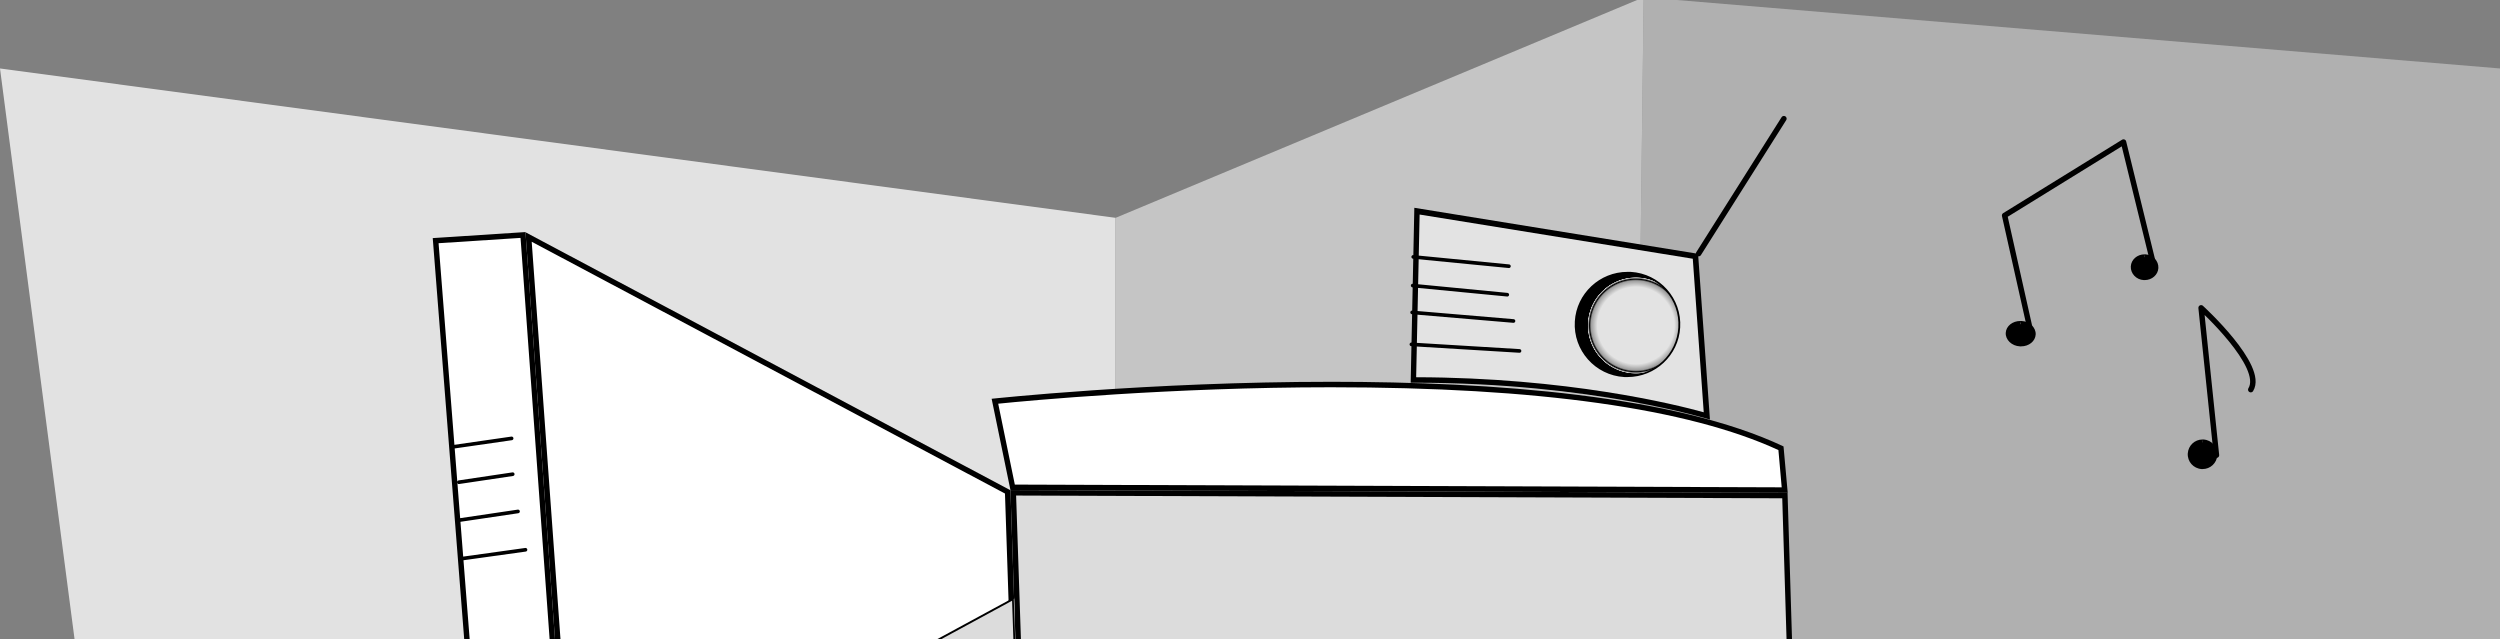 <?xml version="1.0" encoding="UTF-8"?>
<svg id="Layer_2" data-name="Layer 2" xmlns="http://www.w3.org/2000/svg" xmlns:xlink="http://www.w3.org/1999/xlink" viewBox="0 0 136.92 35">
  <rect x="0" y="0" width="136.92" height="35" fill="#808080" stroke="none"/>
  <defs>
    <style>
      .cls-1 {
        fill: #fff;
      }

      .cls-2 {
        fill: #c5c5c5;
      }

      .cls-3 {
        fill: #e2e2e2;
      }

      .cls-4 {
        fill: #b0b0b0;
      }

      .cls-5 {
        stroke-width: .2px;
      }

      .cls-5, .cls-6 {
        fill: none;
        stroke: #000;
        stroke-linecap: round;
        stroke-linejoin: round;
      }

      .cls-7 {
        fill: url(#Blue_Ring_Vignette_2);
      }

      .cls-8 {
        fill: #dcdcdc;
      }

      .cls-6 {
        stroke-width: .3px;
      }

      .cls-9 {
        fill: #e3e3e3;
      }
    </style>
    <radialGradient id="Blue_Ring_Vignette_2" data-name="Blue Ring Vignette 2" cx="119.05" cy="14.09" fx="119.05" fy="14.09" r="3.43" gradientTransform="translate(-9.22 6.13) scale(.83)" gradientUnits="userSpaceOnUse">
      <stop offset=".74" stop-color="#000" stop-opacity="0"/>
      <stop offset=".86" stop-color="#000" stop-opacity=".31"/>
      <stop offset=".87" stop-color="#000" stop-opacity=".5"/>
      <stop offset=".89" stop-color="#000"/>
      <stop offset=".92" stop-color="#cfcfcf"/>
      <stop offset=".93" stop-color="#000"/>
      <stop offset=".93" stop-color="#000"/>
      <stop offset=".95" stop-color="#000"/>
      <stop offset="1" stop-color="#000"/>
    </radialGradient>
  </defs>
  <polygon class="cls-3" points="18.09 142.22 61.1 133.34 61.1 11.93 0 3.75 18.09 142.22"/>
  <polygon class="cls-4" points="90.02 -.15 136.92 3.75 136.92 129.82 88.29 140.51 90.02 -.15"/>
  <polygon class="cls-2" points="61.1 11.93 90.02 -.15 88.29 140.51 61.1 133.34 61.1 11.93"/>
  <g>
    <polygon class="cls-8" points="55.49 26.99 97.76 27.14 99.83 95.31 57.79 95.54 55.49 26.99"/>
    <path d="M55.64,27.14l41.97,.15,2.07,67.86-41.74,.24-2.29-68.25m-.31-.3l2.31,68.85,42.34-.24-2.09-68.46-42.57-.15h0Z"/>
  </g>
  <g>
    <path class="cls-1" d="M55.45,26.69l-.97-4.72c1.24-.13,9.31-.92,18.42-.92,11.39,0,19.68,1.17,24.63,3.49l.21,2.3-42.29-.15Z"/>
    <path d="M72.91,21.21c11.31,0,19.55,1.16,24.49,3.44l.18,2.04-42-.15-.91-4.43c1.67-.17,9.48-.9,18.24-.9h0m0-.3c-9.98,0-18.6,.93-18.6,.93l1.03,5,42.57,.15-.23-2.54c-5.91-2.8-15.88-3.54-24.77-3.54h0Z"/>
  </g>
  <g>
    <polygon class="cls-1" points="28.95 12.98 55.18 26.93 57.49 95.61 35.83 107.92 28.95 12.98"/>
    <path d="M29.12,13.24l25.92,13.79,2.3,68.5-21.38,12.15L29.12,13.24m-.34-.52l6.92,95.45,21.95-12.47-2.31-68.85L28.78,12.72h0Z"/>
  </g>
  <g>
    <polygon class="cls-1" points="31.15 106.14 23.86 13.18 28.64 12.88 35.53 107.94 31.15 106.14"/>
    <path d="M28.51,13.04l6.86,94.67-4.07-1.67L24.02,13.32l4.48-.29m.28-.32l-5.08,.33,7.31,93.2,4.69,1.93L28.78,12.72h0Z"/>
  </g>
  <line class="cls-5" x1="28.78" y1="30.11" x2="25.33" y2="30.59"/>
  <line class="cls-5" x1="28.02" y1="24.01" x2="24.76" y2="24.48"/>
  <line class="cls-5" x1="28.08" y1="25.97" x2="25.13" y2="26.41"/>
  <line class="cls-5" x1="28.37" y1="28.01" x2="25.13" y2="28.49"/>
  <g>
    <polygon class="cls-8" points="39.12 41.67 55.55 32.78 55.69 38.87 38.62 49.99 39.12 41.67"/>
    <path d="M55.43,32.9l.2,5.92-16.96,11.07,.49-8.16,16.27-8.83m.09-.17l-16.46,8.93-.51,8.42,17.18-11.21-.21-6.13h0Z"/>
  </g>
  <g>
    <path class="cls-9" d="M93.48,22.79c-1.19-.34-7.29-1.97-16.02-1.97h-.04l.19-9.24,15.25,2.47,.62,8.74Z"/>
    <path d="M77.75,11.75l14.96,2.42,.6,8.41c-1.58-.44-7.48-1.9-15.75-1.92l.19-8.92m-.29-.35l-.2,9.57c.07,0,.13,0,.2,0,9.8,0,16.19,2.02,16.19,2.02l-.65-9.08-15.54-2.52h0Z"/>
  </g>
  <line class="cls-6" x1="93.03" y1="13.89" x2="97.7" y2="6.5"/>
  <line class="cls-5" x1="77.4" y1="14.07" x2="82.64" y2="14.58"/>
  <line class="cls-5" x1="77.37" y1="15.64" x2="82.55" y2="16.14"/>
  <line class="cls-5" x1="77.34" y1="17.11" x2="82.89" y2="17.58"/>
  <line class="cls-5" x1="77.3" y1="18.86" x2="83.22" y2="19.22"/>
  <g>
    <path class="cls-7" d="M88.97,20.6c-.76-.05-1.45-.38-1.95-.95-.5-.57-.75-1.29-.71-2.05,.09-1.49,1.33-2.67,2.83-2.67,.06,0,.12,0,.17,0,.76,.05,1.45,.38,1.95,.95,.5,.57,.75,1.29,.71,2.05-.09,1.49-1.33,2.67-2.83,2.67-.06,0-.12,0-.17,0Z"/>
    <path d="M89.14,14.99h0c.06,0,.11,0,.17,0,1.53,.09,2.71,1.41,2.61,2.95-.09,1.47-1.31,2.62-2.78,2.62-.06,0-.11,0-.17,0-.74-.04-1.42-.38-1.92-.93-.49-.56-.74-1.27-.7-2.02,.09-1.47,1.31-2.62,2.78-2.62m0-.1c-1.51,0-2.79,1.18-2.88,2.71-.1,1.59,1.12,2.96,2.71,3.05,.06,0,.12,0,.18,0,1.51,0,2.79-1.18,2.88-2.71,.1-1.59-1.12-2.96-2.71-3.05-.06,0-.12,0-.18,0h0Z"/>
  </g>
  <g id="wiggle4">
    <g>
      <path d="M110.64,18.83c-.37-.02-.65-.28-.64-.58,.02-.28,.3-.5,.65-.5,.42,.02,.71,.29,.69,.58-.02,.28-.3,.5-.65,.5h-.05Z"/>
      <path d="M110.65,17.59l.04,.3c.28,.02,.51,.21,.5,.42-.01,.2-.23,.36-.54,.36h0c-.15,0-.28-.07-.38-.16-.05-.05-.13-.14-.12-.27,.01-.2,.23-.36,.5-.36v-.3m0,0c-.43,0-.78,.28-.8,.65-.02,.38,.33,.72,.78,.74,.02,0,.04,0,.06,0,.43,0,.78-.28,.8-.65,.02-.38-.33-.72-.78-.74-.02,0-.04,0-.06,0h0Z"/>
    </g>
    <g>
      <path d="M117.42,15.19c-.16,0-.31-.08-.42-.19-.11-.11-.16-.25-.15-.4,.02-.29,.28-.52,.6-.52,.21,.01,.36,.08,.46,.19,.11,.11,.16,.25,.15,.4-.02,.29-.28,.52-.6,.52h-.04Z"/>
      <path d="M117.45,13.93l.03,.3c.13,0,.24,.06,.32,.15,.08,.08,.12,.18,.11,.29-.01,.21-.21,.38-.48,.38h0c-.13,0-.24-.06-.32-.15-.08-.08-.12-.18-.11-.29,.01-.21,.21-.38,.45-.38v-.3m0,0c-.4,0-.73,.29-.75,.66-.02,.39,.3,.73,.71,.75,.02,0,.03,0,.05,0,.4,0,.73-.29,.75-.66,.02-.39-.3-.73-.71-.75-.02,0-.03,0-.05,0h0Z"/>
    </g>
    <polyline class="cls-6" points="111.25 18.32 109.79 11.8 116.3 7.78 117.94 14.47"/>
  </g>
  <g id="wiggle5">
    <g>
      <path d="M120.59,25.54c-.18-.01-.34-.09-.45-.22s-.18-.3-.17-.48c.02-.35,.31-.62,.66-.62,.4,.02,.68,.34,.66,.7-.02,.35-.31,.62-.66,.62h-.04Z"/>
      <path d="M120.63,24.07l.03,.3c.14,0,.26,.07,.35,.17,.09,.1,.14,.23,.13,.37-.02,.27-.24,.48-.54,.48h0c-.28-.02-.5-.26-.48-.54,.02-.27,.24-.48,.51-.48v-.3m0,0c-.43,0-.78,.33-.81,.76-.03,.45,.31,.83,.76,.86,.02,0,.03,0,.05,0,.43,0,.78-.33,.81-.76,.03-.45-.31-.83-.76-.86-.02,0-.03,0-.05,0h0Z"/>
    </g>
    <path class="cls-6" d="M121.39,24.93l-.84-8.07s3.51,3.2,2.72,4.48"/>
  </g>
</svg>